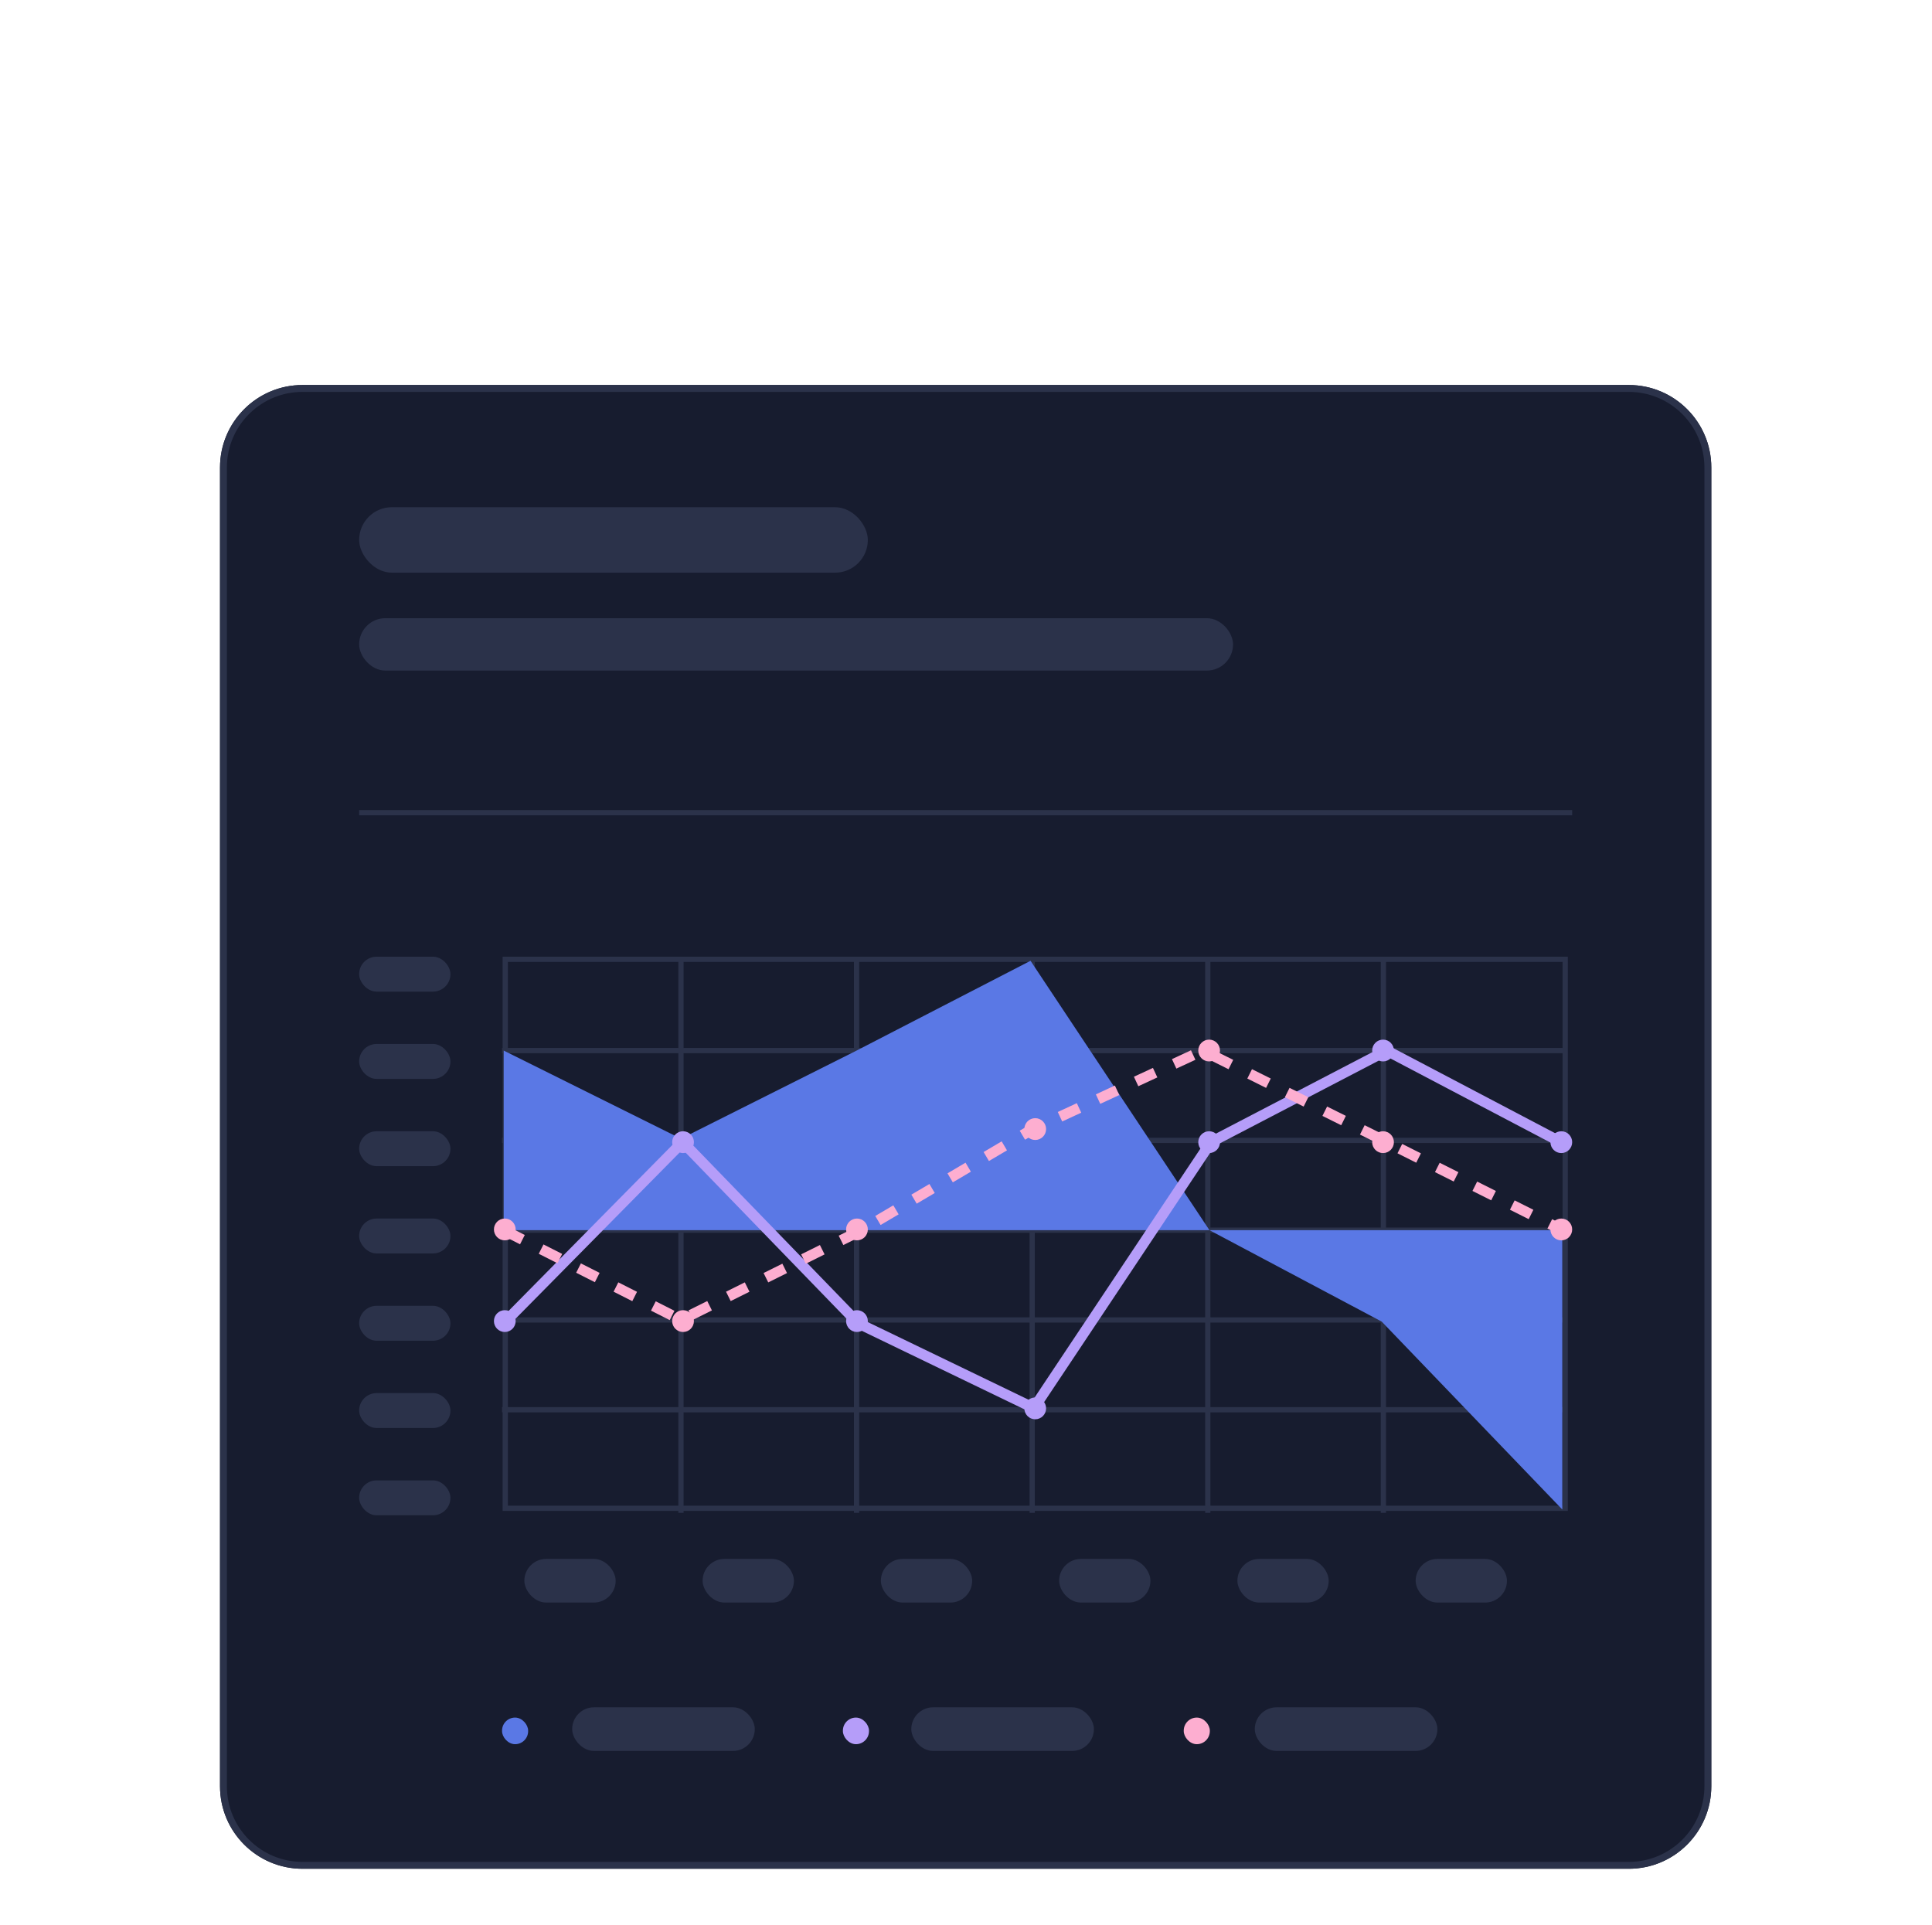 <svg width="281" height="280" viewBox="0 0 281 280" fill="none" xmlns="http://www.w3.org/2000/svg">
<g filter="url(#filter0_dddd_524_9489)">
<path d="M32 22C32 15.373 37.373 10 44 10H236.9C243.527 10 248.9 15.373 248.9 22V213.809C248.9 220.436 243.527 225.809 236.9 225.809H44C37.373 225.809 32 220.436 32 213.809V22Z" fill="#171C2F"/>
<path d="M44 10.5H236.9C243.251 10.5 248.4 15.649 248.4 22V213.809C248.4 220.16 243.251 225.308 236.9 225.309H44C37.649 225.309 32.5 220.16 32.5 213.809V22L32.515 21.408C32.823 15.332 37.847 10.5 44 10.5Z" stroke="#2B324A"/>
<rect x="52.236" y="27.773" width="73.986" height="9.521" rx="4.76" fill="#2B324A"/>
<rect x="52.236" y="43.917" width="127.105" height="7.617" rx="3.808" fill="#2B324A"/>
<path d="M52.236 72.204L228.664 72.204" stroke="#2B324A" stroke-width="0.762"/>
<rect x="73.021" y="203.819" width="3.794" height="3.87" rx="1.897" fill="#5A78E5"/>
<rect x="83.221" y="202.324" width="26.559" height="6.347" rx="3.174" fill="#2B324A"/>
<rect x="122.596" y="203.819" width="3.794" height="3.87" rx="1.897" fill="#B59DF9"/>
<rect x="132.546" y="202.324" width="26.559" height="6.347" rx="3.174" fill="#2B324A"/>
<rect x="172.171" y="203.819" width="3.794" height="3.87" rx="1.897" fill="#FDAED0"/>
<rect x="182.502" y="202.324" width="26.559" height="6.347" rx="3.174" fill="#2B324A"/>
<rect x="52.236" y="93.15" width="13.28" height="5.078" rx="2.539" fill="#2B324A"/>
<rect x="52.236" y="105.845" width="13.28" height="5.078" rx="2.539" fill="#2B324A"/>
<rect x="52.236" y="118.539" width="13.28" height="5.078" rx="2.539" fill="#2B324A"/>
<rect x="52.236" y="131.234" width="13.28" height="5.078" rx="2.539" fill="#2B324A"/>
<rect x="52.236" y="143.929" width="13.28" height="5.078" rx="2.539" fill="#2B324A"/>
<rect x="52.236" y="156.623" width="13.28" height="5.078" rx="2.539" fill="#2B324A"/>
<rect x="52.236" y="169.318" width="13.28" height="5.078" rx="2.539" fill="#2B324A"/>
<rect x="76.265" y="180.743" width="13.28" height="6.347" rx="3.174" fill="#2B324A"/>
<rect x="102.192" y="180.743" width="13.28" height="6.347" rx="3.174" fill="#2B324A"/>
<rect x="128.119" y="180.743" width="13.28" height="6.347" rx="3.174" fill="#2B324A"/>
<rect x="154.046" y="180.743" width="13.28" height="6.347" rx="3.174" fill="#2B324A"/>
<rect x="179.973" y="180.743" width="13.28" height="6.347" rx="3.174" fill="#2B324A"/>
<rect x="205.9" y="180.743" width="13.28" height="6.347" rx="3.174" fill="#2B324A"/>
<rect x="73.485" y="93.531" width="154.167" height="79.849" stroke="#2B324A" stroke-width="0.762"/>
<path d="M73.021 119.865H227.712" stroke="#2B324A" stroke-width="0.762"/>
<path d="M73.021 106.805H227.712" stroke="#2B324A" stroke-width="0.762"/>
<path d="M73.021 132.926H227.712" stroke="#2B324A" stroke-width="0.762"/>
<path d="M73.021 145.986H227.712" stroke="#2B324A" stroke-width="0.762"/>
<path d="M73.021 159.046H227.712" stroke="#2B324A" stroke-width="0.762"/>
<path d="M99.044 93.261L99.044 174.041" stroke="#2B324A" stroke-width="0.762"/>
<path d="M124.584 93.261L124.584 174.041" stroke="#2B324A" stroke-width="0.762"/>
<path d="M150.125 93.261L150.125 174.041" stroke="#2B324A" stroke-width="0.762"/>
<path d="M175.666 93.261L175.666 174.041" stroke="#2B324A" stroke-width="0.762"/>
<path d="M201.207 93.261L201.207 174.041" stroke="#2B324A" stroke-width="0.762"/>
<path d="M73.262 106.805V132.926H175.907L149.884 93.745L124.584 106.805L99.044 119.623L73.262 106.805Z" fill="#5A78E5"/>
<path d="M200.966 146.228L175.907 132.925H227.23V173.557L200.966 146.228Z" fill="#5A78E5"/>
<ellipse cx="73.42" cy="146.15" rx="1.581" ry="1.587" fill="#B59DF9"/>
<ellipse cx="99.347" cy="120.126" rx="1.581" ry="1.587" fill="#B59DF9"/>
<ellipse cx="124.641" cy="146.15" rx="1.581" ry="1.587" fill="#B59DF9"/>
<ellipse cx="150.568" cy="158.845" rx="1.581" ry="1.587" fill="#B59DF9"/>
<ellipse cx="175.862" cy="120.126" rx="1.581" ry="1.587" fill="#B59DF9"/>
<ellipse cx="201.157" cy="106.797" rx="1.581" ry="1.587" fill="#B59DF9"/>
<ellipse cx="227.084" cy="120.126" rx="1.581" ry="1.587" fill="#B59DF9"/>
<path d="M73.262 146.469L99.284 120.107L124.825 146.469L150.366 158.804L176.148 120.107L201.689 106.805L226.989 120.107" stroke="#B59DF9" stroke-width="1.524"/>
<path d="M73.262 132.925L99.044 145.986L125.307 132.925L149.884 118.414L174.943 106.805L201.207 119.865L227.23 132.925" stroke="#FDAED0" stroke-width="1.524" stroke-dasharray="3.05 3.05"/>
<ellipse cx="73.42" cy="132.821" rx="1.581" ry="1.587" fill="#FDAED0"/>
<ellipse cx="99.347" cy="146.15" rx="1.581" ry="1.587" fill="#FDAED0"/>
<ellipse cx="124.641" cy="132.821" rx="1.581" ry="1.587" fill="#FDAED0"/>
<ellipse cx="150.568" cy="118.222" rx="1.581" ry="1.587" fill="#FDAED0"/>
<ellipse cx="175.862" cy="106.797" rx="1.581" ry="1.587" fill="#FDAED0"/>
<ellipse cx="201.157" cy="120.126" rx="1.581" ry="1.587" fill="#FDAED0"/>
<ellipse cx="227.084" cy="132.821" rx="1.581" ry="1.587" fill="#FDAED0"/>
</g>
<defs>
<filter id="filter0_dddd_524_9489" x="0" y="0" width="280.9" height="279.809" filterUnits="userSpaceOnUse" color-interpolation-filters="sRGB">
<feFlood flood-opacity="0" result="BackgroundImageFix"/>
<feColorMatrix in="SourceAlpha" type="matrix" values="0 0 0 0 0 0 0 0 0 0 0 0 0 0 0 0 0 0 127 0" result="hardAlpha"/>
<feOffset dy="22"/>
<feGaussianBlur stdDeviation="16"/>
<feColorMatrix type="matrix" values="0 0 0 0 0.171 0 0 0 0 0.226 0 0 0 0 0.446 0 0 0 0.05 0"/>
<feBlend mode="normal" in2="BackgroundImageFix" result="effect1_dropShadow_524_9489"/>
<feColorMatrix in="SourceAlpha" type="matrix" values="0 0 0 0 0 0 0 0 0 0 0 0 0 0 0 0 0 0 127 0" result="hardAlpha"/>
<feOffset dy="18"/>
<feGaussianBlur stdDeviation="10"/>
<feColorMatrix type="matrix" values="0 0 0 0 0.171 0 0 0 0 0.226 0 0 0 0 0.446 0 0 0 0.05 0"/>
<feBlend mode="normal" in2="effect1_dropShadow_524_9489" result="effect2_dropShadow_524_9489"/>
<feColorMatrix in="SourceAlpha" type="matrix" values="0 0 0 0 0 0 0 0 0 0 0 0 0 0 0 0 0 0 127 0" result="hardAlpha"/>
<feOffset dy="6"/>
<feGaussianBlur stdDeviation="4"/>
<feColorMatrix type="matrix" values="0 0 0 0 0.171 0 0 0 0 0.226 0 0 0 0 0.446 0 0 0 0.05 0"/>
<feBlend mode="normal" in2="effect2_dropShadow_524_9489" result="effect3_dropShadow_524_9489"/>
<feColorMatrix in="SourceAlpha" type="matrix" values="0 0 0 0 0 0 0 0 0 0 0 0 0 0 0 0 0 0 127 0" result="hardAlpha"/>
<feOffset/>
<feGaussianBlur stdDeviation="0.5"/>
<feColorMatrix type="matrix" values="0 0 0 0 0.171 0 0 0 0 0.226 0 0 0 0 0.446 0 0 0 0.05 0"/>
<feBlend mode="normal" in2="effect3_dropShadow_524_9489" result="effect4_dropShadow_524_9489"/>
<feBlend mode="normal" in="SourceGraphic" in2="effect4_dropShadow_524_9489" result="shape"/>
</filter>
</defs>
</svg>
